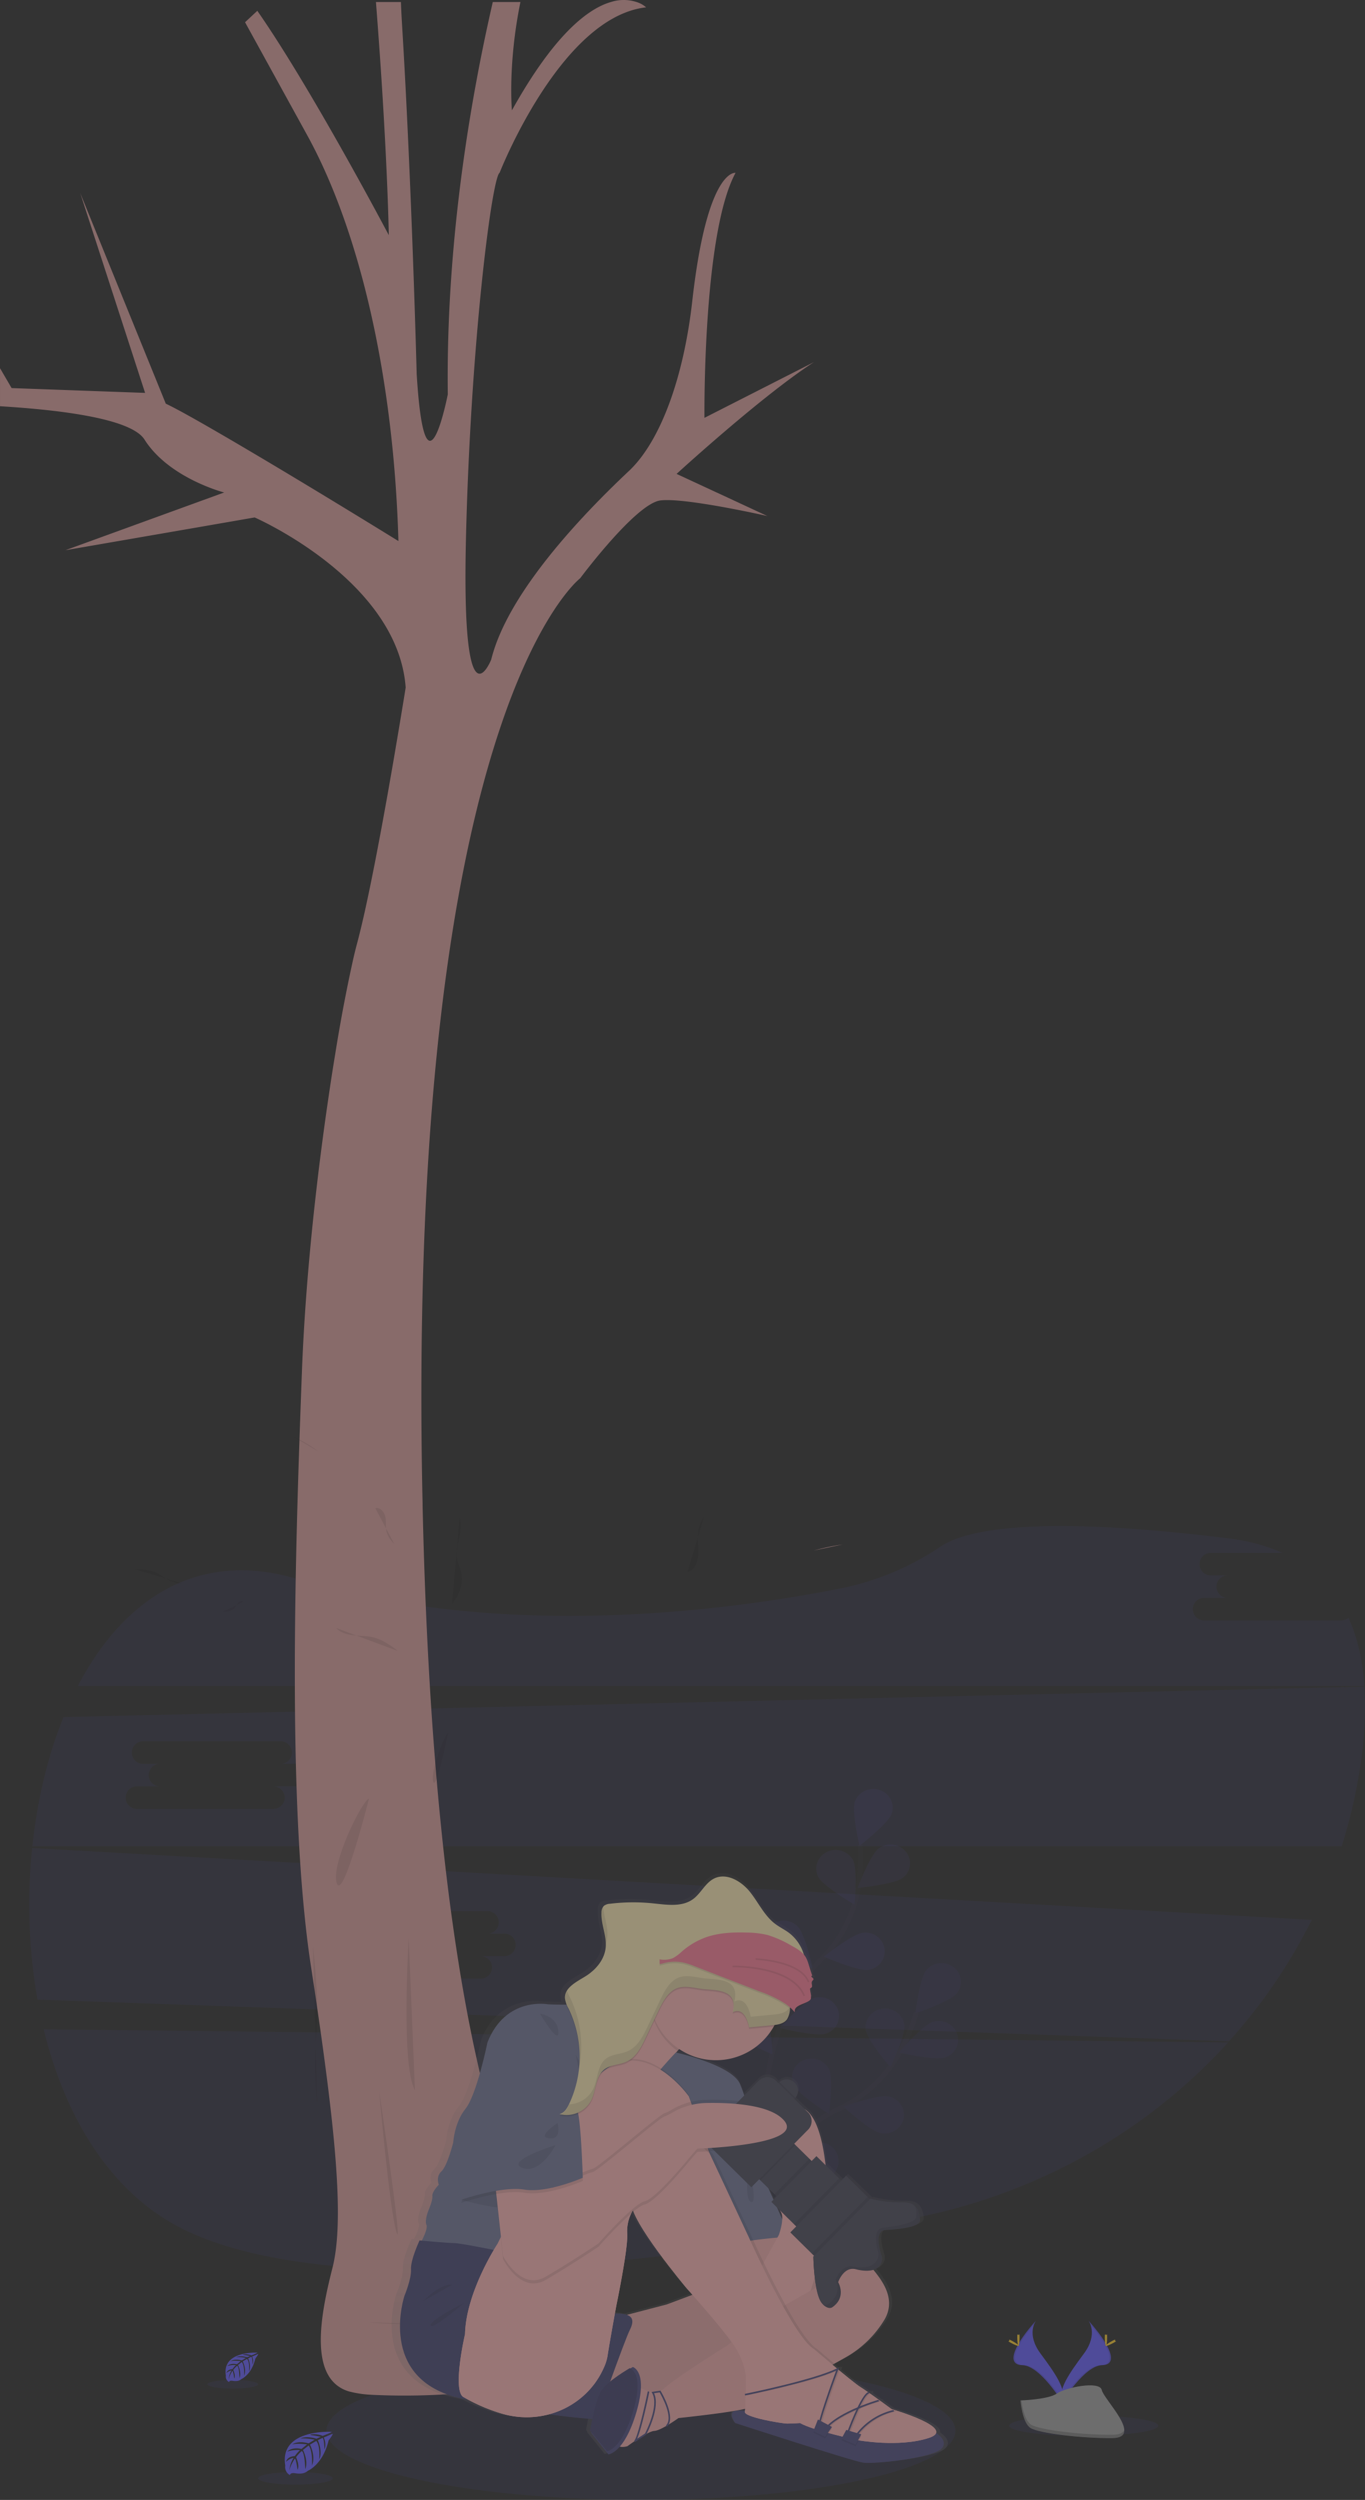 <svg xmlns="http://www.w3.org/2000/svg" xmlns:xlink="http://www.w3.org/1999/xlink" width="579" height="1060" viewBox="0 0 579 1060">
  <rect x="0" y="0" width="579" height="1060" fill="#333333" stroke="none"/>
  <defs>
    <linearGradient id="linear-gradient" x1="0.5" y1="1" x2="0.5" gradientUnits="objectBoundingBox">
      <stop offset="0" stop-color="gray" stop-opacity="0.251"/>
      <stop offset="0.54" stop-color="gray" stop-opacity="0.122"/>
      <stop offset="1" stop-color="gray" stop-opacity="0.102"/>
    </linearGradient>
  </defs>
  <g id="ladyNew" transform="translate(-0.01 713.399)" opacity="0.5">
    <ellipse id="Ellipse_13" data-name="Ellipse 13" cx="133.398" cy="29.32" rx="133.398" ry="29.32" transform="translate(138.483 287.962)" fill="#6c63ff" opacity="0.1"/>
    <path id="Path_86" data-name="Path 86" d="M117.4,509.9c8.983,36.838,27.944,68.678,57.937,84.113,62.322,32.071,202.912,15.53,307.832-3.459,54.26-9.82,101.967-36.91,136.62-75.079Z" transform="translate(-98.856 -362.837)" fill="#6c63ff" opacity="0.1"/>
    <path id="Path_87" data-name="Path 87" d="M678.915,169.841H621.348a4.789,4.789,0,1,1,0-9.545H631.3a4.784,4.784,0,1,1,0-9.545h-7.108a4.789,4.789,0,1,1,0-9.545h30.044A81.7,81.7,0,0,0,630.8,135c-81.928-10.106-111.169-3.425-121.5,3.459a117.284,117.284,0,0,1-42.11,17.742c-50.532,10.022-145.082,22.082-230.761-3.857-42.587-12.914-74.236,8.894-93.2,45.31h545.7c-.713-10.584-2.847-20.359-6.738-28.91A5.1,5.1,0,0,1,678.915,169.841Z" transform="translate(-110.184 -196.163)" fill="#6c63ff" opacity="0.1"/>
    <path id="Path_88" data-name="Path 88" d="M457.614,392.651l-.747-.039-7.86-.444-75.073-4.222-8.108-.46L246.28,380.748l-33.5-1.887-5.306-.292-4.683-.236L107.734,373a234.131,234.131,0,0,0,2.246,64.265l79.986,2.807,6.339.225,1.123.039,37.927,1.319,2.049.067,4.374.152,38.269,1.348,5.244.185,18.276.646h.343l2.689.1,9.157.32h0l8.035.281,15.311.561h.32l1.364.045,1.449.056h.314l24.4.853,6.833.241h.286l3.29.118h.859l2.891.1,8.832.314h0l3.318.118,4.262.146h.157l5.845.208,16.906.6,4.655.157h.533l22.537.792,13.088.46,16.282.561,2.616.09,4.217.146,15.339.561,115.661,4.065a227.6,227.6,0,0,0,35.108-51.48ZM240.121,428.388a5.053,5.053,0,0,1-3.313-1.224h0a4.879,4.879,0,0,1-1.05-1.274,4.587,4.587,0,0,1,.213-4.9,5.742,5.742,0,0,1,.561-.663,5.053,5.053,0,0,1,3.6-1.488h9.949a4.789,4.789,0,1,1,0-9.545h-7.119a4.138,4.138,0,0,1-.46,0,4.778,4.778,0,1,1,.46-9.545h57.567a4.784,4.784,0,1,1,0,9.545h7.108a4.789,4.789,0,1,1,0,9.545h-9.96a4.784,4.784,0,1,1,0,9.545Z" transform="translate(-94.075 -302.801)" fill="#6c63ff" opacity="0.1"/>
    <path id="Path_89" data-name="Path 89" d="M673.869,251.11,276.82,260.391l-43.642,1.022-111.1,2.6c-6.738,16.586-11.162,35.338-13.211,54.776H664.228a219.021,219.021,0,0,0,8.012-34.917A160.58,160.58,0,0,0,673.869,251.11ZM220.882,293.382h-9.949a4.9,4.9,0,0,1,4.98,4.784v.292a4.767,4.767,0,0,1-2.212,3.689,5.092,5.092,0,0,1-2.757.809H153.366a4.789,4.789,0,1,1,0-9.573h9.949a4.784,4.784,0,1,1,0-9.545h-7.1a4.789,4.789,0,1,1,0-9.545h57.561a4.789,4.789,0,1,1,0,9.545h7.108a5.1,5.1,0,0,1,2.364.561,4.761,4.761,0,0,1,2.611,4.2A4.89,4.89,0,0,1,220.882,293.382Z" transform="translate(-95.115 -249.348)" fill="#6c63ff" opacity="0.1"/>
    <g id="Group_2" data-name="Group 2" transform="translate(310.091 118.998)" opacity="0.1">
      <path id="Path_90" data-name="Path 90" d="M643,585.634s14.564-34.5,41.761-47.3A57.737,57.737,0,0,0,711.4,513.475a92.646,92.646,0,0,0,6.676-16.125" transform="translate(-639.443 -476.331)" fill="none" stroke="#535461" stroke-miterlimit="10" stroke-width="2"/>
      <path id="Path_91" data-name="Path 91" d="M793.506,472.769C790.7,476.2,776,481.191,776,481.191s1.763-14.867,4.6-18.292a8.472,8.472,0,0,1,11.589-1.252,7.714,7.714,0,0,1,1.319,11.122Z" transform="translate(-697.769 -459.914)" fill="#6c63ff"/>
      <path id="Path_92" data-name="Path 92" d="M783.01,519.066c-4.318,1.392-19.46-2.072-19.46-2.072s9.887-11.561,14.205-12.953a8.321,8.321,0,0,1,10.443,4.986,7.861,7.861,0,0,1-5.188,10.039Z" transform="translate(-692.309 -479.075)" fill="#6c63ff"/>
      <path id="Path_93" data-name="Path 93" d="M737.311,576.068c-4.458-.893-15.721-11.229-15.721-11.229s14.6-5.182,19.09-4.29a7.939,7.939,0,0,1,6.406,9.371A8.265,8.265,0,0,1,737.311,576.068Z" transform="translate(-673.908 -504.001)" fill="#6c63ff"/>
      <path id="Path_94" data-name="Path 94" d="M689.042,611.164c-4.553-.152-17.461-8.517-17.461-8.517s13.475-7.479,18.04-7.3a7.92,7.92,0,1,1-.578,15.816Z" transform="translate(-651.977 -519.305)" fill="#6c63ff"/>
      <path id="Path_95" data-name="Path 95" d="M738.4,503.178c.561,4.34,10.443,15.917,10.443,15.917s6.49-13.6,5.912-17.967a8.171,8.171,0,0,0-9.23-6.85,7.99,7.99,0,0,0-7.125,8.9Z" transform="translate(-681.253 -474.955)" fill="#6c63ff"/>
      <path id="Path_96" data-name="Path 96" d="M683.539,543.287c1.9,3.975,14.918,12.189,14.918,12.189s1.965-14.851.056-18.826a8.388,8.388,0,0,0-10.937-3.88,7.8,7.8,0,0,0-4.037,10.516Z" transform="translate(-656.895 -491.54)" fill="#6c63ff"/>
      <path id="Path_97" data-name="Path 97" d="M636.926,591.965c1.179,4.228,12.566,14.441,12.566,14.441s4.542-14.317,3.369-18.528a8.287,8.287,0,0,0-10.106-5.615,7.9,7.9,0,0,0-5.828,9.7Z" transform="translate(-636.666 -513.441)" fill="#6c63ff"/>
      <path id="Path_98" data-name="Path 98" d="M793.506,472.769C790.7,476.2,776,481.191,776,481.191s1.763-14.867,4.6-18.292a8.472,8.472,0,0,1,11.589-1.252,7.714,7.714,0,0,1,1.319,11.122Z" transform="translate(-697.769 -459.914)" opacity="0.25"/>
      <path id="Path_99" data-name="Path 99" d="M783.01,519.066c-4.318,1.392-19.46-2.072-19.46-2.072s9.887-11.561,14.205-12.953a8.321,8.321,0,0,1,10.443,4.986,7.861,7.861,0,0,1-5.188,10.039Z" transform="translate(-692.309 -479.075)" opacity="0.25"/>
      <path id="Path_100" data-name="Path 100" d="M737.311,576.068c-4.458-.893-15.721-11.229-15.721-11.229s14.6-5.182,19.09-4.29a7.939,7.939,0,0,1,6.406,9.371A8.265,8.265,0,0,1,737.311,576.068Z" transform="translate(-673.908 -504.001)" opacity="0.25"/>
      <path id="Path_101" data-name="Path 101" d="M689.042,611.164c-4.553-.152-17.461-8.517-17.461-8.517s13.475-7.479,18.04-7.3a7.92,7.92,0,1,1-.578,15.816Z" transform="translate(-651.977 -519.305)" opacity="0.25"/>
      <path id="Path_102" data-name="Path 102" d="M738.4,503.178c.561,4.34,10.443,15.917,10.443,15.917s6.49-13.6,5.912-17.967a8.171,8.171,0,0,0-9.23-6.85,7.99,7.99,0,0,0-7.125,8.9Z" transform="translate(-681.253 -474.955)" opacity="0.25"/>
      <path id="Path_103" data-name="Path 103" d="M683.539,543.287c1.9,3.975,14.918,12.189,14.918,12.189s1.965-14.851.056-18.826a8.388,8.388,0,0,0-10.937-3.88,7.8,7.8,0,0,0-4.037,10.516Z" transform="translate(-656.895 -491.54)" opacity="0.25"/>
      <path id="Path_104" data-name="Path 104" d="M636.926,591.965c1.179,4.228,12.566,14.441,12.566,14.441s4.542-14.317,3.369-18.528a8.287,8.287,0,0,0-10.106-5.615,7.9,7.9,0,0,0-5.828,9.7Z" transform="translate(-636.666 -513.441)" opacity="0.25"/>
    </g>
    <g id="Group_3" data-name="Group 3" transform="translate(309.407 45.141)" opacity="0.1">
      <path id="Path_105" data-name="Path 105" d="M662.45,477.812s1.836-37.2,23.076-57.943a55.541,55.541,0,0,0,16.535-31.942,91.207,91.207,0,0,0,.741-17.338" transform="translate(-647.289 -346.885)" fill="none" stroke="#535461" stroke-miterlimit="10" stroke-width="2"/>
      <path id="Path_106" data-name="Path 106" d="M745.54,338.926c-1.488,4.132-13.61,13.531-13.61,13.531s-3.459-14.6-1.971-18.73a8.338,8.338,0,0,1,10.527-4.89,7.861,7.861,0,0,1,5.053,10.09Z" transform="translate(-676.731 -328.371)" fill="#6c63ff"/>
      <path id="Path_107" data-name="Path 107" d="M751.34,384.544c-3.588,2.689-19.09,4.245-19.09,4.245s5.345-14.037,8.933-16.748a8.473,8.473,0,0,1,11.572,1.376,7.726,7.726,0,0,1-1.415,11.128Z" transform="translate(-677.899 -346.786)" fill="#6c63ff"/>
      <path id="Path_108" data-name="Path 108" d="M725.487,452.669c-4.492.561-18.7-5.615-18.7-5.615s11.993-9.545,16.507-10.106a8.21,8.21,0,0,1,9.27,6.8,8,8,0,0,1-7.08,8.922Z" transform="translate(-666.733 -375.956)" fill="#6c63ff"/>
      <path id="Path_109" data-name="Path 109" d="M692.835,501.113c-4.351,1.308-19.415-2.47-19.415-2.47s10.146-11.353,14.491-12.661a8.31,8.31,0,0,1,10.331,5.2,7.86,7.86,0,0,1-5.407,9.932Z" transform="translate(-652.099 -397.322)" fill="#6c63ff"/>
      <path id="Path_110" data-name="Path 110" d="M701.954,385.92c2.049,3.93,15.345,11.69,15.345,11.69s1.437-14.9-.612-18.815a8.422,8.422,0,0,0-11.072-3.52,7.793,7.793,0,0,0-3.661,10.645Z" transform="translate(-664.233 -348.566)" fill="#6c63ff"/>
      <path id="Path_111" data-name="Path 111" d="M664.025,441.25c3.172,3.139,18.281,6.738,18.281,6.738s-3.268-14.632-6.44-17.776a8.495,8.495,0,0,0-11.662-.174,7.72,7.72,0,0,0-.18,11.212Z" transform="translate(-646.96 -371.977)" fill="#6c63ff"/>
      <path id="Path_112" data-name="Path 112" d="M636.88,502.027c2.572,3.61,16.844,9.612,16.844,9.612s-.651-14.952-3.223-18.568a8.456,8.456,0,0,0-11.459-2.066,7.737,7.737,0,0,0-2.162,11.021Z" transform="translate(-635.447 -399.083)" fill="#6c63ff"/>
    </g>
    <path id="Path_113" data-name="Path 113" d="M389.859,244.2l20.016,9.3s-34.917-7.931-45.366-6.607S330.5,279.87,330.5,279.87s-11.1,8.5-24.289,38.317q-4.8,10.859-8.983,23.131c-10.5,30.643-21.055,75.553-27.579,140.514q-1.011,9.957-1.875,20.537c-1.168,14.281-2.15,29.427-2.9,45.532q-.528,11.16-.9,22.969-.354,11.241-.561,23.077-.208,11.255-.258,22.969-.084,15.754.1,32.426.124,11.133.382,22.685v.932c1.173,52.436,3.9,96.887,7.664,134.542q.59,5.857,1.207,11.5,2.821,26.046,6.906,51.152c.472,2.918.96,5.783,1.449,8.579q1.724,9.809,3.543,18.74,1.5,7.336,3.054,14.078c.2.919.415,1.824.629,2.7q.758,3.243,1.533,6.323c18.04,72.432,40.144,90.158,48.971,94.455a20.84,20.84,0,0,0,2.852,1.121h.056a7.677,7.677,0,0,0,1.005.216c2.077,19.077-1.892,26.752-6.676,29.535a9.876,9.876,0,0,1-2.358,1h0a14.8,14.8,0,0,1-9.388-.906s-21.482,2.283-44.035,3.581c-1.684.108-3.4.189-5.109.284h0l-1.892.081a284.652,284.652,0,0,1-31.352.162h0a45.551,45.551,0,0,1-9.421-1.446c-17.052-5.31-12.1-31.764-6.872-52.287,4.492-17.645,2.246-49.018-5.1-100.859q-1.785-12.592-3.975-26.819c-8.079-52.693-7.608-131.434-5.71-198.1.247-8.809.522-17.389.808-25.671.348-10.16.707-19.875,1.05-28.981,1.533-40.6,6.5-84.349,11.791-119.545q1.123-7.62,2.3-14.659,3.264-20.517,7.557-39.952c.612-2.7,1.19-5.026,1.724-7.026l.483-1.851c.926-3.594,1.9-7.7,2.892-12.16,1.454-6.58,2.965-13.97,4.452-21.617,3.8-19.51,7.484-40.83,9.91-55.395,1.78-10.552,2.88-17.5,2.88-17.5a53.689,53.689,0,0,0-1.207-8.107C246,277.465,192.4,254.1,192.4,254.1l-26.86,4.661-53.417,9.241,58.325-21.2,9.034-3.283a63.214,63.214,0,0,1-6.507-2.189h0c-7.7-3-20.359-9.309-27.3-20.266-5.542-8.769-34.923-12.525-61.278-14.119V190.82l4.918,8.431,56.623,2.04L118.42,116.55l36.293,89.307c5.7,2.7,16.681,8.985,29.314,16.375,8.691,5.107,18.175,10.741,27.253,16.213,22.268,13.4,42.11,25.671,42.11,25.671-1.919-68.083-16.01-130.82-38.629-171.98L188.338,44.129l5.2-4.846c22.992,32.967,55.772,95.128,55.772,95.128s-.561-36.479-5.452-98.859h10.589c.124,3.2.286,6.377.477,9.552,4.144,68.014,6.21,148.188,6.21,148.188,3.576,58.218,13.2,8.606,13.2,8.606-.837-66.2,10.241-127.935,19.09-166.346H305.14c-5.413,26.549-3.61,45.937-3.61,45.937,17.967-32.237,32.228-43.1,41.992-45.937a17.692,17.692,0,0,1,10.87,0,10.974,10.974,0,0,1,4.065,2.256c-36.287,4.053-62.131,70.122-62.131,70.122-2.875,1.729-10.14,55.787-13.228,124.422-.455,10.093-.82,20.483-1.067,31.075-.825,35.426,1.022,49.842,3.4,54.76,1.752,3.607,3.79,2.094,5.272,0a20.773,20.773,0,0,0,2.049-3.824c5.648-22.766,27.1-48.639,46.635-68.473,4.127-4.188,8.169-8.107,11.959-11.66,13.159-12.518,23.074-39.3,26.725-72.2,6.373-56.232,18.326-54.044,18.326-54.044C382.363,133.79,383.205,211.87,383.205,211.87l46.45-23.631c-22.082,14.241-58.274,47.4-58.274,47.4l18.472,8.566Z" transform="translate(-84.38 -748.096)" fill="#dea3a2"/>
    <path id="Path_114" data-name="Path 114" d="M711.441,143.76l-12.111,2.555A88.706,88.706,0,0,1,711.441,143.76Z" transform="translate(-354.055 -202.271)" fill="#dea3a2"/>
    <path id="Path_115" data-name="Path 115" d="M424.866,731.584a35.927,35.927,0,0,0-24.221-3.026c-14,3.026-35.451,1.421-37.4,1.089Z" transform="translate(-206.667 -458.355)" opacity="0.1"/>
    <path id="Path_116" data-name="Path 116" d="M392.426,441.39s-3.4,53.743,2.65,64.338Z" transform="translate(-219.048 -332.793)" opacity="0.1"/>
    <path id="Path_117" data-name="Path 117" d="M370.78,556s4.368,50.341,7.389,60.177S370.78,556,370.78,556Z" transform="translate(-209.973 -383.054)" opacity="0.1"/>
    <path id="Path_118" data-name="Path 118" d="M352.227,335.56c-3.088,1.123-16.339,28.006-13.688,35.934S352.227,335.56,352.227,335.56Z" transform="translate(-195.681 -286.382)" opacity="0.1"/>
    <path id="Path_119" data-name="Path 119" d="M417.9,285.88c-1.437.657-7.6,16.131-6.367,20.707S417.9,285.88,417.9,285.88Z" transform="translate(-227.775 -264.596)" opacity="0.1"/>
    <path id="Path_120" data-name="Path 120" d="M320.86,446.62c1.527,15.609,2.358,25.827,1.387,38.314a147.576,147.576,0,0,0,.415,29.145Z" transform="translate(-188.081 -335.086)" opacity="0.1"/>
    <path id="Path_121" data-name="Path 121" d="M610.772,123c-1.864,2.128-2.493,5.053-2.583,7.905s.275,5.665.09,8.489c-.2,2.97-1.606,6.457-4.559,6.855Z" transform="translate(-312.126 -193.166)" opacity="0.1"/>
    <path id="Path_122" data-name="Path 122" d="M353,96.32a32.452,32.452,0,0,1,6.176,4.245,10.973,10.973,0,0,1,3.582,6.429c.14,1.061.067,2.15.3,3.189a10.106,10.106,0,0,0,2.105,3.863,52.854,52.854,0,0,0,5.21,5.766" transform="translate(-202.176 -181.466)" fill="none"/>
    <path id="Path_123" data-name="Path 123" d="M364.449,216.531a37.416,37.416,0,0,0-4.969-3.459,20.774,20.774,0,0,0-5.121-2.246c-2.74-.724-5.615-.623-8.422-.915s-5.772-1.078-7.7-3.161Z" transform="translate(-195.703 -229.894)" opacity="0.1"/>
    <path id="Path_124" data-name="Path 124" d="M185.82,162.31c3.369.09,6.816.208,9.792,1.741,1.522.78,2.841,1.9,4.329,2.729a13.076,13.076,0,0,0,6.311,1.645Z" transform="translate(-128.861 -210.405)" opacity="0.1"/>
    <path id="Path_125" data-name="Path 125" d="M261.435,186.689a1.858,1.858,0,0,0-2.4.561c-.6.691-.926,1.578-1.544,2.246-1.218,1.319-3.212,1.471-5.008,1.533Z" transform="translate(-158.094 -220.983)" opacity="0.1"/>
    <path id="Path_126" data-name="Path 126" d="M302.5,60.33l3.217,1.684a56.761,56.761,0,0,1,9.477,5.777Z" transform="translate(-180.03 -165.683)" opacity="0.1"/>
    <path id="Path_127" data-name="Path 127" d="M367.92,116.255c2.117-.5,3.93,1.752,4.312,3.9s-.062,4.391.561,6.474a11.956,11.956,0,0,0,3.167,4.75Z" transform="translate(-208.719 -190.178)" opacity="0.1"/>
    <path id="Path_128" data-name="Path 128" d="M429.1,123.31c1.92,5.738-2.156,12-.96,17.939.359,1.808,1.2,3.492,1.628,5.283,1.123,4.722-.8,9.753-3.891,13.475Z" transform="translate(-234.137 -193.302)" opacity="0.1"/>
    <path id="Path_129" data-name="Path 129" d="M486.464,531.5a22.9,22.9,0,0,0-4.014,2.858c-.247.2-.494.41-.736.629.112.264.23.561.359.82l.286-.561.129-.225.124-.213c.3-.505.511-.78.511-.78l3.88-2.807Q486.75,531.36,486.464,531.5Zm0,0a22.9,22.9,0,0,0-4.014,2.858c-.247.2-.494.41-.736.629.112.264.23.561.359.82l.286-.561.129-.225.124-.213c.3-.505.511-.78.511-.78l3.88-2.807Q486.75,531.36,486.464,531.5Zm126.419,97.565c1.123-3.571-12.914-8.22-17.737-9.691v-.118l-.2.051c-.837-.258-1.342-.4-1.342-.4s-2.15-1.566-4.823-3.459l-.152-.528-.421.124c-1.286-.91-2.656-1.87-3.93-2.757a.9.9,0,0,1,.326-.123l-.123-.679a1.511,1.511,0,0,0-.651.27l-.039-.27a1.417,1.417,0,0,0-.46.163c-1.252-.859-2.381-1.6-3.206-2.111s-2.122-1.477-3.767-2.746h0c-1.611-1.246-3.5-2.757-5.407-4.318l.213-.561.314-.814-.792.382-.067.034.163-.415-.8.382-.168.084c-.634-.522-1.258-1.039-1.881-1.544h0c.039,0,.09-.045.129-.073.241-.135.483-.258.707-.387l.921-.494,1.123-.618.219-.123c1.825-.994,2.908-1.595,2.908-1.595a46.163,46.163,0,0,0,16.378-15.586c5.525-8.781-.6-16.771-4.492-21.465-.039-.051-.084-.1-.118-.146a7.861,7.861,0,0,0,.775-.275h0a4.733,4.733,0,0,0,2.97-4.149,4.262,4.262,0,0,0-.219-1.735c-.662-2.01-2.319-7.754-.3-9.938a2.684,2.684,0,0,1,1.9-.842c3.739-.253,9.3-.674,12.526-1.875a6.177,6.177,0,0,0,1.836-.994,1.774,1.774,0,0,0,.73-1.381c0-2.016-.719-5.053-2.65-6.378a2.093,2.093,0,0,0-.37-.213.187.187,0,0,0-.056-.034c-.966-.634-2.538-1.005-5.053-.943a48.965,48.965,0,0,1-13.34-1.606l-.247.241-.561-.522-.455-.438-9.376-9.045-2.077,2.072-.988-.96-2.044-1.982-.123-.118-3.672-3.56c-.853-7.17-2.319-14.126-4.8-18.837a12.7,12.7,0,0,0-3.975-4.806l-4.419-4.273-.326-.32c.062-.056.123-.107.191-.174h0a3.014,3.014,0,0,0,.281-.32,4.59,4.59,0,0,0,.657-1.033,4.643,4.643,0,0,0-.994-5.3l-.123-.123a4.845,4.845,0,0,0-6.446-.23,2.206,2.206,0,0,0-.326.281h0l-.174.185-1.28-1.246a5.053,5.053,0,0,0-7.069.056l-6.451,6.44a49.049,49.049,0,0,0-1.915-5.053c-1.808-3.8-8.1-6.968-14.239-9.247h0c-2.981-1.123-5.935-2.01-8.31-2.673h0c-1.443-.4-2.678-.719-3.577-.938h0l-.309-.079h0l-1.218-.286.342-.387.286-.309.449-.494.331-.359c.393.264.786.511,1.2.741h0a29.1,29.1,0,0,0,38.376-8.175c.174-.241.342-.488.494-.736a4.741,4.741,0,0,0,.32-.488,2.667,2.667,0,0,0,.146-.236c.118-.185.23-.371.342-.561l.6-.073c2.055-.269,4.127-.825,5.295-2.442a3.367,3.367,0,0,0,.348-.561h0a5.172,5.172,0,0,0,.213-.477h0a5.671,5.671,0,0,0,.2-.618h0a18.425,18.425,0,0,0,.432-2.549,5.484,5.484,0,0,1,.1-.735h0l.1-.562.067.062a19.207,19.207,0,0,1,1.684,1.684,1.4,1.4,0,0,1,.124.135v-.359h0v-.264c0-2.442,4.941-2.993,6.547-4.492a1.274,1.274,0,0,0,.421-1.437c.292,0-.09-1.516-.258-2.588-.09-.561-.118-1.005.028-1.061l.253-.118c.842-.455.443-1.168.371-1.937a1.493,1.493,0,0,1,.135-.853,1.509,1.509,0,0,1,.4-.522c1.016-.9-1.578-1.437-.314-1.976l-1.684-5.053a14.333,14.333,0,0,0-1.084-2.673,7.554,7.554,0,0,0-.915-1.263,17.865,17.865,0,0,0-6.446-9.247c-1.926-1.4-4.11-2.42-6.013-3.846-4.727-3.537-7.243-9.169-10.982-13.705a19.392,19.392,0,0,0-6.85-5.34,10.134,10.134,0,0,0-8.107-.46,4.737,4.737,0,0,0-.494.219c-3.84,1.864-5.665,6.283-9.124,8.77-4.84,3.487-11.487,2.409-17.473,1.8a84.992,84.992,0,0,0-18.584.18,4.665,4.665,0,0,0-2.6.791,3.988,3.988,0,0,0-1.073,2.864v1.3c-.045,4.2,1.752,8.326,1.892,12.5a10.764,10.764,0,0,1-.062,1.2c-.561,5.165-4.351,9.545-8.854,12.251-3.874,2.347-9.034,4.823-8.815,9.287v.2a4.742,4.742,0,0,0,0,.488,6.365,6.365,0,0,0,.483,2.083c-4.391.028-7.86-.168-7.86-.168a24.609,24.609,0,0,0-13.228,1.858,23.228,23.228,0,0,0-9.859,8.355,31.389,31.389,0,0,0-3.139,5.968s-4.643,22.374-9.517,28.309-5.345,14.39-5.345,14.39a72.122,72.122,0,0,1-2.33,7.3c-.831,2.139-1.808,4.138-2.779,5.008-2.555,2.279-1.162,5.7-1.162,5.7s-3.015,2.97-2.807,4.795-1.623,5.94-1.623,5.94-1.864,4.34-.932,6.4c.561,1.241-.831,4.4-2.016,6.709l-1-.09a56.323,56.323,0,0,0-3.071,8.029,14.458,14.458,0,0,0-.651,4.3c.236,4.11-2.807,11.19-2.807,11.19a44.819,44.819,0,0,0-1.959,12.184v.314c-.118,7.86,1.931,17.826,11.094,24.7a36.041,36.041,0,0,0,11.409,5.575c1.286.4,2.644.747,4.076,1.061l3.24.691a80.416,80.416,0,0,0,14.531,5.834,38.085,38.085,0,0,0,7.54,1.381h0a37.987,37.987,0,0,0,12.728-1.123c.562.079,1.089.146,1.611.213l.477.067h.079c8.225,1.072,13.879,1.533,16.625,1.718l-.034.14h0c-.561,2.757-.91,4.823-.91,4.823l.5.6c-.034.185-.051.3-.051.3l7.423,9.225a3.774,3.774,0,0,0,1.123-.326,10.966,10.966,0,0,0,3.863-3,4.219,4.219,0,0,0,1.241.152H477a7.857,7.857,0,0,0,1.92-.32s1.325-.96,3.116-2.145l.2.32h0l1.19-.769h0l1.028-.668,2.6-1.684.045-.079.129-.253c.219-.112.432-.219.64-.314.337-.168.668-.309.971-.438a5.865,5.865,0,0,1,1.724-.466c1.241-.079,3.285-1.056,5.233-2.162l.292.292a3.931,3.931,0,0,0,.674-.853l.415-.253h0c.326-.2.64-.4.938-.562,1.684-1.044,2.892-1.915,2.892-1.915s21.049-2.134,29.005-3.93l-.034.337a2.176,2.176,0,0,1-.051.488c-.73-.039-1.4-.056-1.993-.062h0a16.38,16.38,0,0,0-1.785.051,2.694,2.694,0,0,0-1.443.511c-1.645,1.353.977,4.739.977,4.739l.107.034c2.56.82,50.649,16.2,55.394,16.844,2,.281,7.518,0,13.57-.741h.045c7.518-.91,15.85-2.482,19.286-4.458a4.777,4.777,0,0,0,1.241-.96,1.382,1.382,0,0,0,.118-.152h0C617.453,632.911,615.033,630.536,612.882,629.065ZM543.727,528.2l-1.359,1.37-1.465-3.223h0l-.713-1.566,2.908,2.807Zm-68.689,49.92h-1.527c.421-2.246.7-3.734.7-3.734s2.156-10.219,3.543-19.09A67.195,67.195,0,0,0,478.878,544a15.72,15.72,0,0,1,.612-5.615,17.086,17.086,0,0,1,.724-2.038c.135-.32.275-.623.41-.9l.966-.8c.051.112.09.23.146.348.112.264.23.561.359.82l.079.163h0c2.358,5.053,7.248,12.027,11.858,18.1,5.508,7.243,10.623,13.222,10.623,13.222s1,1.123,2.572,2.852c-5.738,2.094-11.162,4.116-11.162,4.116l-17.31,4.43a13.174,13.174,0,0,0-3.717-.584Zm71.064-40.3-.236-.522h0l-1.252-2.734-.747-1.639.82.792.438.427a1.5,1.5,0,0,0,.2.4,3.6,3.6,0,0,1,.6,1.3A7.709,7.709,0,0,1,546.1,537.822ZM486.464,531.5a22.9,22.9,0,0,0-4.014,2.858c-.247.2-.494.41-.736.629.112.264.23.561.359.82l.286-.561.129-.225.124-.213c.3-.505.511-.78.511-.78l3.88-2.807Q486.75,531.36,486.464,531.5Zm0,0a22.9,22.9,0,0,0-4.014,2.858c-.247.2-.494.41-.736.629.112.264.23.561.359.82l.286-.561.129-.225.124-.213c.3-.505.511-.78.511-.78l3.88-2.807Q486.75,531.36,486.464,531.5Z" transform="translate(-214.122 -311.088)" fill="url(#linear-gradient)"/>
    <path id="Path_130" data-name="Path 130" d="M721.385,805.838s8.422,3.863,4.991,7.95S697.742,820.6,693,819.913s-54.265-16.8-54.265-16.8-3.633-4.767.455-5.222,21.336,1.813,21.336,1.813l23.615,1.364Z" transform="translate(-326.831 -489.107)" fill="#535184"/>
    <path id="Path_131" data-name="Path 131" d="M556.24,619.364l11.066,24.345,14.811-14.474L571.22,611.7Z" transform="translate(-243.928 -387.998)" fill="#ffb9b9"/>
    <path id="Path_132" data-name="Path 132" d="M582.118,629.234l-11.2,10.943-3.616,3.532-2.162-4.744-6.187-13.615-2.717-5.985,3.891-1.993L571.22,611.7l4.149,6.676L578.244,623Z" transform="translate(-243.928 -387.998)" opacity="0.05"/>
    <path id="Path_133" data-name="Path 133" d="M575.374,488.139a90.34,90.34,0,0,0-10.892,10.213c-.213.236-.416.466-.612.7h0a53.643,53.643,0,0,0-5.143,6.928,35.444,35.444,0,0,0-2.908,5.783c-2.274,5.918-1.342,9.3-1.342,9.3a248.666,248.666,0,0,1-18.489-17.45c-9.466-10.067-17.259-21.066-8.074-22.739,11.342-2.061,20.774-9.09,26-13.778a53.644,53.644,0,0,0,4.43-4.385S599.893,468.392,575.374,488.139Z" transform="translate(-277.082 -342.142)" fill="#ffb9b9"/>
    <path id="Path_134" data-name="Path 134" d="M537.884,708.063l24.856-6.474s22.458-8.512,23.84-8.686,47-11.9,47-11.9l-21.628,48L560.7,746.545l-30.476-2.9Z" transform="translate(-279.894 -437.871)" fill="#ffb9b9"/>
    <path id="Path_135" data-name="Path 135" d="M537.884,708.063l24.856-6.474s22.458-8.512,23.84-8.686,47-11.9,47-11.9l-21.628,48L560.7,746.545l-30.476-2.9Z" transform="translate(-279.894 -437.871)" opacity="0.1"/>
    <path id="Path_136" data-name="Path 136" d="M485.077,502.277c-.674-3.739-1.954-12.066-.561-14.508,0,0-2.044-.225-9.545,1.123s-19.516.685-19.516.685-17.933-3.408-25.653,16.12c0,0-4.542,22.251-9.309,28.152s-5.222,14.306-5.222,14.306-2.5,9.988-5,12.257-1.123,5.676-1.123,5.676-2.953,2.953-2.723,4.772-1.589,5.9-1.589,5.9-1.808,4.334-.921,6.367-3.408,9.309-3.408,9.309l76.971,16.12L497.918,544.3l.455-26.787s-11.229-1.044-12.8-11.92C485.414,504.484,485.274,503.378,485.077,502.277Z" transform="translate(-223.011 -353.126)" fill="#787c9c"/>
    <path id="Path_137" data-name="Path 137" d="M435.589,624.756l-2.729,5s16.35,4.767,22.251,3.178S480.1,618.4,480.1,618.4Z" transform="translate(-237.198 -410.419)" fill="none"/>
    <path id="Path_138" data-name="Path 138" d="M435.589,624.756l-2.729,5s16.35,4.767,22.251,3.178S480.1,618.4,480.1,618.4Z" transform="translate(-237.198 -410.419)" opacity="0.1"/>
    <path id="Path_139" data-name="Path 139" d="M427.8,673.641s-15.665-3.178-18.163-3.178-14.761-1.123-14.761-1.123-3.857,8.175-3.633,12.257-2.746,11.134-2.746,11.134-12.032,35.647,24.064,43.592S470,745.177,470,745.177s11.791-33.373,14.076-37.915,1.589-7.72-9.079-6.811S427.8,673.641,427.8,673.641Z" transform="translate(-216.898 -432.758)" fill="#4c4c78"/>
    <path id="Path_140" data-name="Path 140" d="M700.16,804.81" transform="translate(-354.419 -492.166)" fill="none"/>
    <path id="Path_141" data-name="Path 141" d="M636.282,605.463l-.809.062c-.926.067-2.577.191-4.565.365-3.071.281-6.945.674-10.235,1.151-1.735.258-3.29.533-4.492.831-1.465.359-2.375.752-2.375,1.168,0,1.033-8.983-17.254-17.86-35.569-.286-.6-.561-1.2-.865-1.791s-.561-1.168-.853-1.746c-.488-1.022-.977-2.038-1.465-3.037-2.178-4.492-4.284-8.877-6.176-12.8l-1.033-2.134-5.671-11.83-1.174-2.448s1.437-1.724,3.3-3.868,4.144-4.7,5.845-6.4h.067c1.421.326,23.43,5.407,27.051,13.155a66.127,66.127,0,0,1,2.723,7.765c.275.9.561,1.858.842,2.847,1.123,4,2.364,8.568,3.5,13.02.225.87.444,1.74.663,2.588,2.426,9.623,4.357,18.051,4.357,18.051l5.867,13.144Z" transform="translate(-301.158 -370.52)" fill="#787c9c"/>
    <path id="Path_142" data-name="Path 142" d="M685.04,622.571s-5.053,17.293-7.3,23.98a14.47,14.47,0,0,1-1.022,2.583,20.852,20.852,0,0,1-9.208,4.222,10.271,10.271,0,0,1-2.032.09,7.341,7.341,0,0,1-2.892-.736c-5.452-2.729-9.2-9.876-9.2-9.876l1.757-3.217,2.729-4.991,5.806-10.606.606-1.123a29.7,29.7,0,0,0,1.084-3.88,16.745,16.745,0,0,0,.354-2.9,5.266,5.266,0,0,0-.758-3.268c-2.044-2.723-2.212-50.234,10.05-43.424S685.04,622.571,685.04,622.571Z" transform="translate(-333.908 -388.65)" fill="#ffb9b9"/>
    <path id="Path_143" data-name="Path 143" d="M641.4,681.5l.663-.561s12.257-.337,14.811,3.408,13.116,13.284,6.474,24.008a45.288,45.288,0,0,1-16.007,15.5S612.263,743.6,605.8,745.474s-29.628,4.256-29.628,4.256-7.3,5.278-10.219,5.446-11.409,6.474-11.409,6.474-9.365,3.066-2.381-9.545,7.86-15.159,7.86-15.159,6.642,3.751,10.387,0S596.969,718.9,596.969,718.9s14.6-11.723,17.512-13.228,21.285-11.92,21.285-11.92h0A15.323,15.323,0,0,1,641.4,681.5Z" transform="translate(-288.38 -437.839)" fill="#ffb9b9"/>
    <path id="Path_144" data-name="Path 144" d="M663.346,708.345a45.287,45.287,0,0,1-16.007,15.5s-1.96,1.123-5.053,2.807c-9.876,5.485-31.234,17.2-36.383,18.775l-.118.034c-6.468,1.87-29.628,4.256-29.628,4.256s-7.3,5.278-10.219,5.446-11.409,6.474-11.409,6.474-9.365,3.066-2.381-9.545,7.86-15.159,7.86-15.159,6.642,3.751,10.387,0,26.563-18.045,26.563-18.045,1.061-.853,2.678-2.139C604,713.292,612.388,706.717,614.5,705.6c.82-.438,2.892-1.589,5.446-3.009.511-.286,1.044-.59,1.589-.887,3.61-2.021,7.776-4.374,10.668-6.008l3.576-2.016v-.354a15.334,15.334,0,0,1,5.648-11.881l.663-.561s12.257-.337,14.811,3.408S669.988,697.621,663.346,708.345Z" transform="translate(-288.375 -437.817)" opacity="0.05"/>
    <path id="Path_145" data-name="Path 145" d="M531,792.8l7.3,9.174s6.738-.438,11.875-17.877-1.51-19.191-1.51-19.191-9.651,5.542-12.571,9.882S531,792.8,531,792.8Z" transform="translate(-280.236 -474.669)" fill="#535184"/>
    <path id="Path_146" data-name="Path 146" d="M530.23,792.3l7.17,8.714s6.131-.427,11.066-17-1.421-18.219-1.421-18.219-9.185,5.272-11.97,9.393S530.23,792.3,530.23,792.3Z" transform="translate(-279.898 -475.059)" fill="#535184"/>
    <path id="Path_147" data-name="Path 147" d="M530.23,792.3l7.17,8.714s6.131-.427,11.066-17-1.421-18.219-1.421-18.219-9.185,5.272-11.97,9.393S530.23,792.3,530.23,792.3Z" transform="translate(-279.898 -475.059)" opacity="0.15"/>
    <path id="Path_148" data-name="Path 148" d="M563.915,804.515l-.365-.561h0c1.241-.87,4.172-13.245,5.733-20.881l.668.135c-.561,2.875-3.245,15.581-5.16,19.932l3.318-2.184c.528-1.011,6.053-11.869,3.026-17.192l-.241-.432,3.779-.561.118.2c.275.455,6.676,11.173,2.667,15.064l-.472-.488c3.369-3.251-1.819-12.565-2.667-14.037l-2.364.348c2.807,6-3.032,17.018-3.285,17.5l-.045.073-4.711,3.1Z" transform="translate(-294.51 -482.501)" fill="#535184"/>
    <path id="Path_149" data-name="Path 149" d="M519,528.73c.679,1.022,1.359,9.7,3.93,9.876S519,528.73,519,528.73Z" transform="translate(-274.973 -371.095)" opacity="0.1"/>
    <path id="Path_150" data-name="Path 150" d="M492.31,498.1s7.3.848,7.832,7.49S492.31,498.1,492.31,498.1Z" transform="translate(-263.269 -357.662)" opacity="0.1"/>
    <path id="Path_151" data-name="Path 151" d="M422.86,643.06s2.892,8.854,9.365,10.561Z" transform="translate(-232.812 -421.233)" fill="none"/>
    <path id="Path_152" data-name="Path 152" d="M441.024,646.4s-.679,6.811,4.087,8.512S441.024,646.4,441.024,646.4Z" transform="translate(-240.763 -422.698)" fill="none"/>
    <path id="Path_153" data-name="Path 153" d="M423.773,716.76s-14.3,6.985-13.958,9.365S423.773,716.76,423.773,716.76Z" transform="translate(-227.089 -453.553)" opacity="0.1"/>
    <path id="Path_154" data-name="Path 154" d="M404.05,709.756s7.153-7.658,12.262-6.979Z" transform="translate(-224.563 -447.402)" opacity="0.1"/>
    <path id="Path_155" data-name="Path 155" d="M649.479,613s-2.044,14.3,1.022,15.322S649.479,613,649.479,613Z" transform="translate(-331.901 -408.05)" opacity="0.1"/>
    <path id="Path_156" data-name="Path 156" d="M433.62,649.5s-5.676,24.525-.455,26.793a74.294,74.294,0,0,0,16.237,6.94c17.113,5.053,35.552-2.9,42.941-19.14a20.377,20.377,0,0,0,1.684-5.053c1.359-8.63,3.857-22.026,3.857-22.026s5-24.064,4.542-30.2a17.186,17.186,0,0,1,2.953-10.668l32-23.16L528.529,548.7s-22.93-32.464-43.592-2.5-37.461,64.933-37.461,64.933S434.069,631.341,433.62,649.5Z" transform="translate(-236.363 -373.187)" fill="#ffb9b9"/>
    <path id="Path_157" data-name="Path 157" d="M587.614,571.772l-6.227,4.492-3.183-6.575c-5.57-11.538-10.668-22.133-12.863-26.759-2.274,5.918-1.342,9.3-1.342,9.3a248.655,248.655,0,0,1-18.489-17.45c8.113-4.66,15.94-2.145,21.953,1.83a8.076,8.076,0,0,1,.786.562,47.963,47.963,0,0,1,10.51,10.32Z" transform="translate(-286.599 -372.645)" opacity="0.1"/>
    <path id="Path_158" data-name="Path 158" d="M433.62,649.5s-5.676,24.525-.455,26.793a74.294,74.294,0,0,0,16.237,6.94c17.113,5.053,35.552-2.9,42.941-19.14a20.377,20.377,0,0,0,1.684-5.053c1.359-8.63,3.857-22.026,3.857-22.026s5-24.064,4.542-30.2a17.186,17.186,0,0,1,2.953-10.668l32-23.16L528.529,548.7s-22.93-32.464-43.592-2.5-37.461,64.933-37.461,64.933S434.069,631.341,433.62,649.5Z" transform="translate(-236.363 -373.187)" fill="#ffb9b9"/>
    <path id="Path_159" data-name="Path 159" d="M629.681,706.683c.275-4.093.275-13.133.275-13.133s-.225-6.586-5.671-14.306c-.281-.387-.561-.8-.9-1.23,4.363-3.453,12.751-10.028,14.862-11.145.82-.438,2.892-1.589,5.446-3.009a7.339,7.339,0,0,1-2.892-.736c-5.452-2.729-9.2-9.876-9.2-9.876l1.757-3.217-6.176-13.615c-1.465.359-2.375.752-2.375,1.168,0,1.157-11.274-21.9-21.044-42.143,2.246-1.808,3.728-2.931,3.728-2.931l7.041,6.361,13.829,29.572,2.521,5.39s.281.634.792,1.752c.882,1.943,2.448,5.34,4.43,9.455.938,1.931,1.96,4.031,3.049,6.176,1.9,3.807,4,7.86,6.142,11.729.152.264.292.561.444.8,4.75,8.529,9.663,16.047,13.071,17.967,0,0,3.3,2.847,7.265,6.176C656.188,693.393,634.83,705.106,629.681,706.683Z" transform="translate(-312.148 -399.065)" opacity="0.1"/>
    <path id="Path_160" data-name="Path 160" d="M587.566,592.52l7.035,6.356,16.35,34.962s19.09,42.912,27.927,47.91c0,0,16.12,13.846,19.752,16.12s13.155,9.309,13.155,9.309,28.382,8.169,15.665,12.257-29.965.91-29.965.91-19.09-4.087-24.525-7.265c0,0-3.178.225-5.446.225s-18.393-2.723-17.967-4.991.455-14.761.455-14.761-.225-6.58-5.676-14.3S584.8,655.864,584.8,655.864s-24.07-28.635-23.385-36.327S587.566,592.52,587.566,592.52Z" transform="translate(-293.569 -399.069)" fill="#ffb9b9"/>
    <path id="Path_161" data-name="Path 161" d="M587.566,592.52l7.035,6.356,16.35,34.962s19.09,42.912,27.927,47.91c0,0,16.12,13.846,19.752,16.12s13.155,9.309,13.155,9.309,28.382,8.169,15.665,12.257-29.965.91-29.965.91-19.09-4.087-24.525-7.265c0,0-3.178.225-5.446.225s-18.393-2.723-17.967-4.991.455-14.761.455-14.761-.225-6.58-5.676-14.3S584.8,655.864,584.8,655.864s-24.07-28.635-23.385-36.327S587.566,592.52,587.566,592.52Z" transform="translate(-293.569 -399.069)" fill="#ffb9b9"/>
    <path id="Path_162" data-name="Path 162" d="M728.938,811.448l-.618-.292a27.866,27.866,0,0,1,18.169-13.806l.152.663a27.136,27.136,0,0,0-17.7,13.436Z" transform="translate(-366.768 -488.895)" opacity="0.1"/>
    <path id="Path_163" data-name="Path 163" d="M707.1,803.99l-.606-.3c4.1-8.214,23.233-13.789,24.047-14.036l.191.657C730.532,790.374,711.072,796.023,707.1,803.99Z" transform="translate(-357.195 -485.518)" opacity="0.1"/>
    <path id="Path_164" data-name="Path 164" d="M724.89,803.112l-.64-.23c.679-1.92,6.738-18.82,10.033-19.292l.1.674C732.2,784.578,727.512,795.706,724.89,803.112Z" transform="translate(-364.983 -482.861)" opacity="0.1"/>
    <path id="Path_165" data-name="Path 165" d="M727.718,811.448l-.618-.292a27.865,27.865,0,0,1,18.169-13.806l.152.663A27.174,27.174,0,0,0,727.718,811.448Z" transform="translate(-366.233 -488.895)" fill="#535184"/>
    <path id="Path_166" data-name="Path 166" d="M705.882,803.99l-.612-.3c4.11-8.214,23.239-13.789,24.053-14.036l.185.657C729.312,790.374,709.857,796.023,705.882,803.99Z" transform="translate(-356.66 -485.518)" fill="#535184"/>
    <path id="Path_167" data-name="Path 167" d="M723.663,803.134l-.663-.2c.679-1.92,6.738-18.82,10.033-19.292l.1.674C730.973,784.6,726.285,795.728,723.663,803.134Z" transform="translate(-364.435 -482.883)" fill="#535184"/>
    <path id="Path_168" data-name="Path 168" d="M679.11,792.029c-.415-2.723,6.367-21.336,7.9-25.49-10.561,4.879-38.314,10.505-38.6,10.561l-.129-.668c.292-.056,29.353-5.951,39.19-10.864l.775-.387-.3.809c-2.392,6.417-8.517,23.581-8.158,25.94Z" transform="translate(-331.668 -474.787)" opacity="0.1"/>
    <path id="Path_169" data-name="Path 169" d="M677.916,792.029c-.416-2.723,6.367-21.336,7.9-25.49-10.567,4.879-38.314,10.505-38.6,10.561l-.135-.668c.292-.056,29.359-5.951,39.2-10.864l.775-.387-.3.809c-2.392,6.417-8.517,23.581-8.158,25.94Z" transform="translate(-331.141 -474.787)" fill="#535184"/>
    <path id="Path_170" data-name="Path 170" d="M569.692,584.564c-11.111,2.285-25.782,2.723-25.782,2.723l-1.864,2.15-1.538,1.769s-13.964,17.181-18.9,18.388-19.578,17.883-19.578,17.883-11.92,8-22.458,14.132-18.045-8.854-18.045-8.854l-3.751-34.4,23.149-4.43,1.364,10.05s15.16-6.305,17.366-6.816,28.264-22.986,30.319-23.5a18.658,18.658,0,0,0,3.622-1.808c2.577-1.544,5.407-3.47,5.407-3.47s14.284-1.381,26.552.562c1.123,4,2.364,8.568,3.5,13.02C569.254,582.846,569.473,583.716,569.692,584.564Z" transform="translate(-248.122 -388.278)" opacity="0.1"/>
    <path id="Path_171" data-name="Path 171" d="M569.029,579.862a184.527,184.527,0,0,1-25.12,2.588l-2.717,3.127-.685.792s-13.964,17.2-18.9,18.388-19.578,17.883-19.578,17.883-11.92,8-22.458,14.132-18.045-8.854-18.045-8.854l-3.751-34.4,23.149-4.452,1.364,10.045s15.16-6.3,17.366-6.811,28.264-22.986,30.319-23.5a13.187,13.187,0,0,0,2.588-1.218l.618-.354a30.185,30.185,0,0,1,14.643-4.155,106.393,106.393,0,0,1,16.889.893C566.076,568.56,567.609,574.293,569.029,579.862Z" transform="translate(-248.122 -386.142)" opacity="0.1"/>
    <path id="Path_172" data-name="Path 172" d="M616.424,771.07l5.963,3.15-2.9,4.172-5.019-2.381Z" transform="translate(-269.464 -457.888)" opacity="0.1"/>
    <path id="Path_173" data-name="Path 173" d="M616.424,769.86l5.963,3.15-2.9,4.172L614.47,774.8Z" transform="translate(-269.464 -457.357)" fill="#535184"/>
    <path id="Path_174" data-name="Path 174" d="M637.738,778.96l6.389,1.87-2.386,4.346L635.7,782.7Z" transform="translate(-278.775 -461.348)" opacity="0.1"/>
    <path id="Path_175" data-name="Path 175" d="M637.738,777.74l6.389,1.875-2.386,4.34-6.041-2.47Z" transform="translate(-278.775 -460.813)" fill="#535184"/>
    <path id="Path_176" data-name="Path 176" d="M489.188,636.59s-11.577,7.041-10.668,12.038Z" transform="translate(-257.199 -418.396)" opacity="0.1"/>
    <rect id="Rectangle_12" data-name="Rectangle 12" width="21.117" height="14.643" transform="matrix(0.702, -0.712, 0.712, 0.702, 319.647, 208.247)" opacity="0.1"/>
    <rect id="Rectangle_13" data-name="Rectangle 13" width="21.117" height="14.643" transform="matrix(0.702, -0.712, 0.712, 0.702, 320.616, 209.202)" fill="#504f60"/>
    <rect id="Rectangle_14" data-name="Rectangle 14" width="21.117" height="3.577" transform="matrix(0.702, -0.712, 0.712, 0.702, 328.499, 216.975)" opacity="0.1"/>
    <rect id="Rectangle_15" data-name="Rectangle 15" width="27.242" height="16.687" transform="matrix(0.702, -0.712, 0.712, 0.702, 327.199, 220.231)" fill="#504f60"/>
    <rect id="Rectangle_16" data-name="Rectangle 16" width="27.242" height="3.234" transform="matrix(0.702, -0.712, 0.712, 0.702, 336.784, 229.676)" opacity="0.1"/>
    <rect id="Rectangle_17" data-name="Rectangle 17" width="33.716" height="16.344" transform="matrix(0.702, -0.712, 0.712, 0.702, 335.244, 233.175)" fill="#504f60"/>
    <path id="Path_177" data-name="Path 177" d="M705.427,682.294c-.9.623-2.633-.163-3.369-.635h0c-3.5-4.705-3.717-19.87-3.717-19.87l.32-.326-.971-.955,23.66-24.019.971.954.241-.241a52.62,52.62,0,0,0,13.9,2.437c2.616.073,3.492-.382,4.531.343a11.645,11.645,0,0,1,1.617,5.39c0,3.116-9.343,3.846-14.755,4.222-4.587.309-2.353,8.282-1.561,10.724a4.284,4.284,0,0,1,.208,1.724c-.488,5.1-6.227,5.435-11.106,4.155-5.188-1.353-7.518,5.48-7.518,5.48S711.642,677.971,705.427,682.294Z" transform="translate(-353.336 -418.352)" opacity="0.1"/>
    <path id="Path_178" data-name="Path 178" d="M706.916,683.8c-1.325.921-3.369-.314-4.329-1.589h0c-3.5-4.705-3.717-19.87-3.717-19.87l24.216-24.592a52.619,52.619,0,0,0,13.9,2.437c2.616.073,3.492-.382,4.531.343,1.881,1.3,2.572,4.34,2.588,6.344,0,3.122-9.343,3.852-14.755,4.222-4.587.314-2.353,8.282-1.561,10.724a4.194,4.194,0,0,1,.213,1.724c-.483,5.109-6.221,5.435-11.1,4.155-5.188-1.348-7.518,5.48-7.518,5.48S713.131,679.484,706.916,683.8Z" transform="translate(-353.853 -418.904)" fill="#504f60"/>
    <path id="Path_179" data-name="Path 179" d="M706.916,683.8c-1.325.921-3.369-.314-4.329-1.589h0c-3.5-4.705-3.717-19.87-3.717-19.87l24.216-24.592a52.619,52.619,0,0,0,13.9,2.437c2.616.073,3.492-.382,4.531.343,1.881,1.3,2.572,4.34,2.588,6.344,0,3.122-9.343,3.852-14.755,4.222-4.587.314-2.353,8.282-1.561,10.724a4.194,4.194,0,0,1,.213,1.724c-.483,5.109-6.221,5.435-11.1,4.155-5.188-1.348-7.518,5.48-7.518,5.48S713.131,679.484,706.916,683.8Z" transform="translate(-353.853 -418.904)" opacity="0.1"/>
    <path id="Path_180" data-name="Path 180" d="M705.389,682.3c-1.3.943-2.347.561-3.184-.589h0c-3.082-4.284-3.335-19.365-3.335-19.365l24.216-24.592a47.286,47.286,0,0,0,13.043,1.6c2.476-.067,4.014.3,4.969.932,1.684,1.123,1.522,3.144,1.432,5.053-.14,2.965-9.051,4.138-14.2,4.772-4.3.522-2.706,7.771-2.055,10.157a4.25,4.25,0,0,1,.129,1.78c-.752,4.823-6.176,5.424-10.724,4.492-4.845-1.016-7.411,5.615-7.411,5.615S711.5,677.878,705.389,682.3Z" transform="translate(-353.853 -418.904)" fill="#504f60"/>
    <path id="Path_181" data-name="Path 181" d="M678.535,555.8h0a4.7,4.7,0,0,1-6.62.045l-.123-.124a4.683,4.683,0,0,1-.051-6.614h0a2.893,2.893,0,0,1,.314-.281,4.677,4.677,0,0,1,6.3.23l.129.123a4.688,4.688,0,0,1,.326,6.3A2.445,2.445,0,0,1,678.535,555.8Z" transform="translate(-341.368 -379.42)" fill="#504f60"/>
    <path id="Path_182" data-name="Path 182" d="M678.535,556.663h0a4.7,4.7,0,0,1-6.62.045l-.123-.123a4.683,4.683,0,0,1-.051-6.614h0a2.893,2.893,0,0,1,.314-.281l6.738,6.653A2.45,2.45,0,0,1,678.535,556.663Z" transform="translate(-341.368 -380.286)" opacity="0.1"/>
    <rect id="Rectangle_18" data-name="Rectangle 18" width="21.117" height="2.723" transform="matrix(0.702, -0.712, 0.712, 0.702, 320.617, 209.202)" opacity="0.1"/>
    <path id="Path_183" data-name="Path 183" d="M5.194,0h19.09a5.194,5.194,0,0,1,5.194,5.194V39.5H0V5.194A5.194,5.194,0,0,1,5.194,0Z" transform="matrix(0.712, 0.702, -0.702, 0.712, 325.449, 165.209)" fill="#504f60"/>
    <path id="Path_184" data-name="Path 184" d="M597.909,488.134a90.337,90.337,0,0,0-10.892,10.213,28.2,28.2,0,0,1-10.567-31.262,53.668,53.668,0,0,0,4.43-4.385S622.429,468.388,597.909,488.134Z" transform="translate(-299.618 -342.138)" opacity="0.1"/>
    <path id="Path_185" data-name="Path 185" d="M631.49,460.923v.629a27.576,27.576,0,0,1-.561,4.9c-.112.561-.225,1.061-.371,1.589a.2.2,0,0,1,0,.079,28.157,28.157,0,1,1-52.682-19.185c.359-.764.752-1.5,1.179-2.246a26.6,26.6,0,0,1,1.965-2.9,27.442,27.442,0,0,1,3.037-3.369h0a28.14,28.14,0,0,1,47.443,20.5Z" transform="translate(-299.6 -329.003)" fill="#ffb9b9"/>
    <path id="Path_186" data-name="Path 186" d="M543.892,584.863l-2.807,3.195-.6.736s-1.421,1.752-3.515,4.172c-4.492,5.171-12.021,13.408-15.39,14.222-4.935,1.19-19.578,17.877-19.578,17.877s-11.92,8.006-22.458,14.132-18.068-8.854-18.068-8.854l-3.751-34.4,23.172-4.441,1.364,10.045s15.159-6.3,17.366-6.81c1.858-.432,20.606-16.411,27.714-21.768a13.4,13.4,0,0,1,2.594-1.729,16.734,16.734,0,0,0,3.144-1.533l.079-.051a30,30,0,0,1,14.553-4.149c10.5-.2,27.427.629,33.126,7.6C589.359,583.5,543.892,584.863,543.892,584.863Z" transform="translate(-248.104 -387.213)" fill="#ffb9b9"/>
    <path id="Path_187" data-name="Path 187" d="M460.068,518.955a33.323,33.323,0,0,1-4.671.314c-4.043,0-12.431,2.807-14.817,24.581-3.15,29.061-7.72,43.569-7.72,43.569s17.029-5.9,26.793-4.312,24.749-5,24.749-5-.685-23.609-2.246-28.376C480.618,545.22,475.61,516.631,460.068,518.955Z" transform="translate(-237.198 -366.749)" opacity="0.1"/>
    <path id="Path_188" data-name="Path 188" d="M460.068,516.526a32.474,32.474,0,0,1-4.671.314c-4.043,0-12.431,2.807-14.817,24.586-3.178,29.061-7.72,43.592-7.72,43.592s17.029-5.907,26.793-4.318,24.749-5.014,24.749-5.014-.685-23.615-2.246-28.382C480.618,542.791,475.61,514.207,460.068,516.526Z" transform="translate(-237.198 -365.684)" fill="#787c9c"/>
    <path id="Path_189" data-name="Path 189" d="M501.4,580.59s-8,5.278-4.6,6.3S502.765,586.379,501.4,580.59Z" transform="translate(-264.869 -393.837)" opacity="0.1"/>
    <path id="Path_190" data-name="Path 190" d="M491.834,597.27s-21.8,6.811-14.115,9.708S491.834,597.27,491.834,597.27Z" transform="translate(-256.151 -401.152)" opacity="0.1"/>
    <path id="Path_191" data-name="Path 191" d="M587.47,459.708l9.657-.91c2.392-.225,5.081-.618,6.474-2.571s.887-4.632,1.74-6.85a17.8,17.8,0,0,1,2.751-4.031c5.822-7.709,4.026-20.055-3.751-25.782-1.881-1.387-4.02-2.4-5.878-3.818-4.615-3.52-7.08-9.113-10.735-13.627s-9.9-8.13-15.109-5.558c-3.751,1.858-5.536,6.255-8.916,8.725-4.733,3.464-11.229,2.4-17.08,1.8a81.292,81.292,0,0,0-18.175.174,4.542,4.542,0,0,0-2.566.881,4.008,4.008,0,0,0-1.05,2.847c-.264,5.019,2.3,9.915,1.785,14.912-.522,5.137-4.262,9.477-8.658,12.184-3.784,2.33-8.837,4.795-8.618,9.236a11.442,11.442,0,0,0,1.544,4.379,47.006,47.006,0,0,1,.152,40.65c-.87,1.791-2.094,3.711-4.048,4.082a11.875,11.875,0,0,0,13.565-5.929c2.122-4.29,1.724-10.061,5.5-13,2.622-2.033,6.322-1.864,9.343-3.24,4.132-1.875,6.384-6.294,8.332-10.393l5.339-11.263c1.623-3.414,3.678-7.54,7.26-9.27,3.829-1.853,8.568-.079,12.638.208,6.648.46,13.615.887,11.577,9.725C584.91,451.039,586.9,456.469,587.47,459.708Z" transform="translate(-269.707 -312.758)" opacity="0.1"/>
    <path id="Path_192" data-name="Path 192" d="M608.1,444.136a17.212,17.212,0,0,0-2.751,4.031,11.006,11.006,0,0,0-.561,2.5,9.3,9.3,0,0,1-1.2,4.346c-1.392,1.96-4.082,2.347-6.474,2.572l-9.657.9c-.561-3.234-2.56-8.663-6.923-6.434,2.038-8.837-4.93-9.264-11.577-9.73-4.065-.275-8.809-2.055-12.644-.2-3.571,1.729-5.615,5.85-7.254,9.264q-2.673,5.615-5.345,11.263c-1.9,4.1-4.149,8.517-8.31,10.393-3.021,1.381-6.738,1.207-9.343,3.245-3.779,2.936-3.369,8.7-5.5,13A11.864,11.864,0,0,1,507,495.212c1.954-.371,3.178-2.291,4.043-4.082a46.966,46.966,0,0,0-.146-40.65,11.323,11.323,0,0,1-1.55-4.379c-.208-4.441,4.834-6.9,8.624-9.236,4.4-2.7,8.13-7.041,8.658-12.178.511-5-2.049-9.893-1.786-14.912a4.034,4.034,0,0,1,1.05-2.847,4.492,4.492,0,0,1,2.566-.881,81.63,81.63,0,0,1,18.174-.18c5.845.6,12.352,1.684,17.08-1.8,3.369-2.465,5.165-6.867,8.916-8.719,5.2-2.572,11.459,1.039,15.109,5.553s6.114,10.106,10.735,13.632c1.858,1.415,4,2.431,5.878,3.818a17.933,17.933,0,0,1,6.6,10.219h0A18.531,18.531,0,0,1,608.1,444.136Z" transform="translate(-269.711 -312.227)" fill="#ffedba"/>
    <g id="Group_4" data-name="Group 4" transform="translate(237.284 95.268)" opacity="0.1">
      <path id="Path_193" data-name="Path 193" d="M541.225,430.3c.432-4.245-1.348-8.422-1.729-12.65a4.525,4.525,0,0,0-.741,2.5c-.23,4.368,1.684,8.641,1.842,12.975a12.608,12.608,0,0,0,.629-2.83Z" transform="translate(-520.912 -417.65)"/>
      <path id="Path_194" data-name="Path 194" d="M517.206,513.393a46.961,46.961,0,0,0-3.807-29.561,18.888,18.888,0,0,1-1.28-2.942,5.5,5.5,0,0,0-.943,3.329,11.409,11.409,0,0,0,1.544,4.379,46.731,46.731,0,0,1,4.486,24.794Z" transform="translate(-508.823 -445.383)"/>
      <path id="Path_195" data-name="Path 195" d="M608.772,470.435a17.48,17.48,0,0,0-2.746,4.031c-.853,2.218-.371,4.913-1.746,6.85s-4.082,2.347-6.468,2.571l-9.663.91c-.561-3.24-2.56-8.669-6.917-6.44,2.032-8.837-4.93-9.264-11.583-9.724-4.065-.286-8.8-2.061-12.639-.208-3.576,1.729-5.615,5.856-7.254,9.27q-2.667,5.615-5.345,11.263c-1.943,4.1-4.2,8.512-8.332,10.393-3.015,1.376-6.738,1.207-9.343,3.24-3.773,2.936-3.369,8.708-5.5,13a11.894,11.894,0,0,1-10.073,6.339c-.045.09-.079.185-.124.275-.87,1.791-2.094,3.711-4.048,4.082a11.875,11.875,0,0,0,13.565-5.929c2.122-4.29,1.724-10.061,5.5-13,2.622-2.032,6.322-1.864,9.343-3.24,4.16-1.875,6.406-6.294,8.332-10.393l5.34-11.263c1.623-3.414,3.678-7.54,7.26-9.27,3.829-1.853,8.568-.079,12.639.208,6.648.466,13.615.887,11.577,9.725,4.362-2.246,6.356,3.2,6.923,6.44l9.657-.91c2.392-.225,5.081-.612,6.474-2.572s.887-4.632,1.74-6.85a17.808,17.808,0,0,1,2.751-4.031,17.67,17.67,0,0,0,3.431-10.381A16.669,16.669,0,0,1,608.772,470.435Z" transform="translate(-506.99 -438.336)"/>
    </g>
    <path id="Path_196" data-name="Path 196" d="M641.255,463.179a17.21,17.21,0,0,0-2.751,4.031,11,11,0,0,0-.561,2.5,22.27,22.27,0,0,0-2.178-1.684,50.72,50.72,0,0,0-10.595-5.053l-16.232-6.305-11.51-4.458a31.539,31.539,0,0,0-4.413-1.471l-.472-.107h0a18.062,18.062,0,0,0-7.86.236c-.657.163-1.319.365-1.982.466a4.427,4.427,0,0,0-.045-.769c0-.415-.039-.831-.045-1.252a10.1,10.1,0,0,0,5.665-.505A17.194,17.194,0,0,0,592.082,446a32.318,32.318,0,0,1,9.91-5.929c5.558-2.027,11.6-2.28,17.518-2.117a39.753,39.753,0,0,1,8.86,1.022,45.984,45.984,0,0,1,10.106,4.492c2.066,1.123,4.228,2.336,5.615,4.183h0A18.406,18.406,0,0,1,641.255,463.179Z" transform="translate(-302.869 -331.27)" opacity="0.1"/>
    <path id="Path_197" data-name="Path 197" d="M647.415,455.031c-1.235.561,1.3,1.072.309,1.965-1.421,1.269.629,2.717-1.123,3.408-.416.163.651,3.616.225,3.633.915,2.762-6.811,2.807-6.811,5.9v.629a20.471,20.471,0,0,0-4.2-3.734,50.957,50.957,0,0,0-10.589-5.053l-16.249-6.288q-5.755-2.246-11.516-4.464a32,32,0,0,0-4.413-1.471l-.466-.1h0a18.062,18.062,0,0,0-7.86.23c-.651.163-1.314.365-1.982.472a5.037,5.037,0,0,0-.039-.769c0-.415-.039-.831-.051-1.258a10.121,10.121,0,0,0,5.671-.5,17.5,17.5,0,0,0,3.807-2.807,32.061,32.061,0,0,1,9.91-5.923c5.558-2.032,11.6-2.285,17.518-2.122a39.7,39.7,0,0,1,8.854,1.022,45.753,45.753,0,0,1,10.106,4.492c2.4,1.3,4.918,2.723,6.255,5.1a14.87,14.87,0,0,1,1.056,2.656C646.325,451.674,646.853,453.347,647.415,455.031Z" transform="translate(-302.886 -330.753)" fill="#ff849d"/>
    <path id="Path_198" data-name="Path 198" d="M667.92,474.742c-5.053-12.577-29.847-12.279-30.1-12.274v-.679c1.039,0,25.5-.309,30.746,12.7Z" transform="translate(-327.08 -341.738)" opacity="0.1"/>
    <path id="Path_199" data-name="Path 199" d="M677.417,466.46c-3.285-8.764-21.981-9.545-22.167-9.545v-.685c.792.028,19.337.8,22.784,9.988Z" transform="translate(-334.724 -339.301)" opacity="0.1"/>
    <path id="Path_200" data-name="Path 200" d="M319.443,813.867s-22.335-1.347-19.7,14.306a3.818,3.818,0,0,0,1.982,4.02s.039-1.162,2.291-.769a10.165,10.165,0,0,0,2.426.118,5.013,5.013,0,0,0,2.97-1.224h0s6.277-2.594,8.719-12.858c0,0,1.808-2.246,1.735-2.807l-3.79,1.606s1.286,2.718.275,4.98c0,0-.124-4.879-.848-4.767-.146,0-1.96.943-1.96.943s2.246,4.739.561,8.181c0,0,.634-5.839-1.235-7.86l-2.656,1.55s2.588,4.89.837,8.882c0,0,.449-6.12-1.392-8.506l-2.4,1.875s2.431,4.823.949,8.13c0,0-.2-7.125-1.471-7.664a14.575,14.575,0,0,0-2.426,2.616s1.684,3.5.634,5.351c0,0-.634-4.75-1.157-4.772,0,0-2.094,3.144-2.313,5.3a11.483,11.483,0,0,1,1.808-5.615,6.323,6.323,0,0,0-3.212,1.684s.326-2.246,3.728-2.42a14.519,14.519,0,0,1,2.2-2.532,13.818,13.818,0,0,0-5.435.629s1.808-2.1,6.053-1.123l2.375-1.937s-4.452-.612-6.339.062c0,0,2.173-1.853,6.979-.5l2.583-1.55a23.585,23.585,0,0,0-6.058-.522s2.386-1.286,6.816.107l1.847-.825s-2.779-.561-3.593-.634-.859-.309-.859-.309a9.663,9.663,0,0,1,5.227.561S319.51,814.114,319.443,813.867Z" transform="translate(-178.725 -496.126)" fill="#6c63ff"/>
    <ellipse id="Ellipse_14" data-name="Ellipse 14" cx="15.805" cy="2.673" rx="15.805" ry="2.673" transform="translate(109.529 334.76)" fill="#6c63ff" opacity="0.1"/>
    <path id="Path_201" data-name="Path 201" d="M268.339,754.055s-15.2-.915-13.413,9.736a2.605,2.605,0,0,0,1.353,2.74s.028-.792,1.561-.522a6.736,6.736,0,0,0,1.651.079,3.413,3.413,0,0,0,2.021-.831h0s4.273-1.769,5.935-8.753c0,0,1.23-1.522,1.179-1.915l-2.566,1.123a4.579,4.579,0,0,1,.191,3.369s-.084-3.324-.561-3.245c-.1,0-1.336.64-1.336.64s1.51,3.228.371,5.57c0,0,.432-3.969-.837-5.334l-1.808,1.056s1.763,3.329.561,6.047c0,0,.309-4.166-.949-5.789l-1.634,1.275s1.656,3.279.646,5.536c0,0-.135-4.851-1-5.222a9.938,9.938,0,0,0-1.651,1.786s1.123,2.381.427,3.638c0,0-.427-3.234-.786-3.245a10.687,10.687,0,0,0-1.572,3.6,7.793,7.793,0,0,1,1.23-3.812,4.267,4.267,0,0,0-2.184,1.123s.219-1.516,2.538-1.651a10.059,10.059,0,0,1,1.493-1.724,9.418,9.418,0,0,0-3.7.427s1.23-1.426,4.121-.78l1.617-1.314s-3.032-.415-4.318.039c0,0,1.482-1.263,4.75-.343l1.763-1.05a15.962,15.962,0,0,0-4.127-.354s1.623-.876,4.638.073l1.258-.561s-1.892-.371-2.442-.432-.561-.208-.561-.208a6.57,6.57,0,0,1,3.554.393A15.867,15.867,0,0,0,268.339,754.055Z" transform="translate(-159.102 -469.9)" fill="#6c63ff"/>
    <ellipse id="Ellipse_15" data-name="Ellipse 15" cx="10.758" cy="1.819" rx="10.758" ry="1.819" transform="translate(88.008 295.738)" fill="#6c63ff" opacity="0.1"/>
    <ellipse id="Ellipse_16" data-name="Ellipse 16" cx="31.605" cy="4.34" rx="31.605" ry="4.34" transform="translate(428.096 310.785)" fill="#6c63ff" opacity="0.1"/>
    <path id="Path_202" data-name="Path 202" d="M897.681,730s4.239,5.536-1.954,13.9-11.291,15.423-9.23,20.634c0,0,9.343-15.53,16.939-15.721S906.042,739.309,897.681,730Z" transform="translate(-435.931 -459.359)" fill="#6c63ff"/>
    <path id="Path_203" data-name="Path 203" d="M897.869,730a6.7,6.7,0,0,1,.865,1.735c7.417,8.714,11.37,16.844,4.239,17.052-6.636.185-14.6,12.06-16.513,15.058.062.23.14.46.225.685,0,0,9.343-15.53,16.939-15.721S906.229,739.309,897.869,730Z" transform="translate(-436.119 -459.359)" opacity="0.1"/>
    <path id="Path_204" data-name="Path 204" d="M920.037,741.545c0,1.948-.219,3.532-.488,3.532s-.489-1.583-.489-3.532.275-1.033.561-1.033S920.037,739.6,920.037,741.545Z" transform="translate(-450.415 -463.875)" fill="#ffd037"/>
    <path id="Path_205" data-name="Path 205" d="M923.008,745.62c-1.684.938-3.206,1.5-3.335,1.263s1.151-1.185,2.863-2.117,1.039-.258,1.168,0S924.715,744.688,923.008,745.62Z" transform="translate(-450.68 -465.626)" fill="#ffd037"/>
    <path id="Path_206" data-name="Path 206" d="M859.573,730s-4.239,5.536,1.954,13.9,11.291,15.423,9.225,20.634c0,0-9.337-15.53-16.934-15.721S851.179,739.309,859.573,730Z" transform="translate(-420.157 -459.359)" fill="#6c63ff"/>
    <path id="Path_207" data-name="Path 207" d="M859.557,730a6.8,6.8,0,0,0-.9,1.684c-7.411,8.714-11.364,16.844-4.233,17.052,6.636.185,14.6,12.06,16.513,15.058a6.152,6.152,0,0,1-.23.685s-9.337-15.53-16.934-15.721S851.163,739.309,859.557,730Z" transform="translate(-420.142 -459.359)" opacity="0.1"/>
    <path id="Path_208" data-name="Path 208" d="M852.92,741.545c0,1.948.219,3.532.494,3.532s.489-1.583.489-3.532-.275-1.033-.562-1.033S852.92,739.6,852.92,741.545Z" transform="translate(-421.41 -463.875)" fill="#ffd037"/>
    <path id="Path_209" data-name="Path 209" d="M847.3,745.62c1.684.938,3.206,1.5,3.335,1.263s-1.157-1.185-2.863-2.117-1.039-.258-1.168,0S845.592,744.688,847.3,745.62Z" transform="translate(-418.49 -465.626)" fill="#ffd037"/>
    <path id="Path_210" data-name="Path 210" d="M855.33,785.16s11.836-.365,15.406-2.908,18.214-5.575,19.09-1.5,17.793,20.269,4.43,20.375-31.055-2.083-34.62-4.267S855.33,785.16,855.33,785.16Z" transform="translate(-422.467 -480.742)" fill="#a8a8a8"/>
    <path id="Path_211" data-name="Path 211" d="M894.5,804.694c-13.368.112-31.06-2.077-34.62-4.25-2.712-1.651-3.8-7.58-4.155-10.314h-.393s.747,9.545,4.312,11.718,21.251,4.357,34.62,4.25c3.857-.034,5.188-1.4,5.115-3.436C898.843,803.908,897.367,804.655,894.5,804.694Z" transform="translate(-422.467 -485.729)" opacity="0.2"/>
  </g>
</svg>
